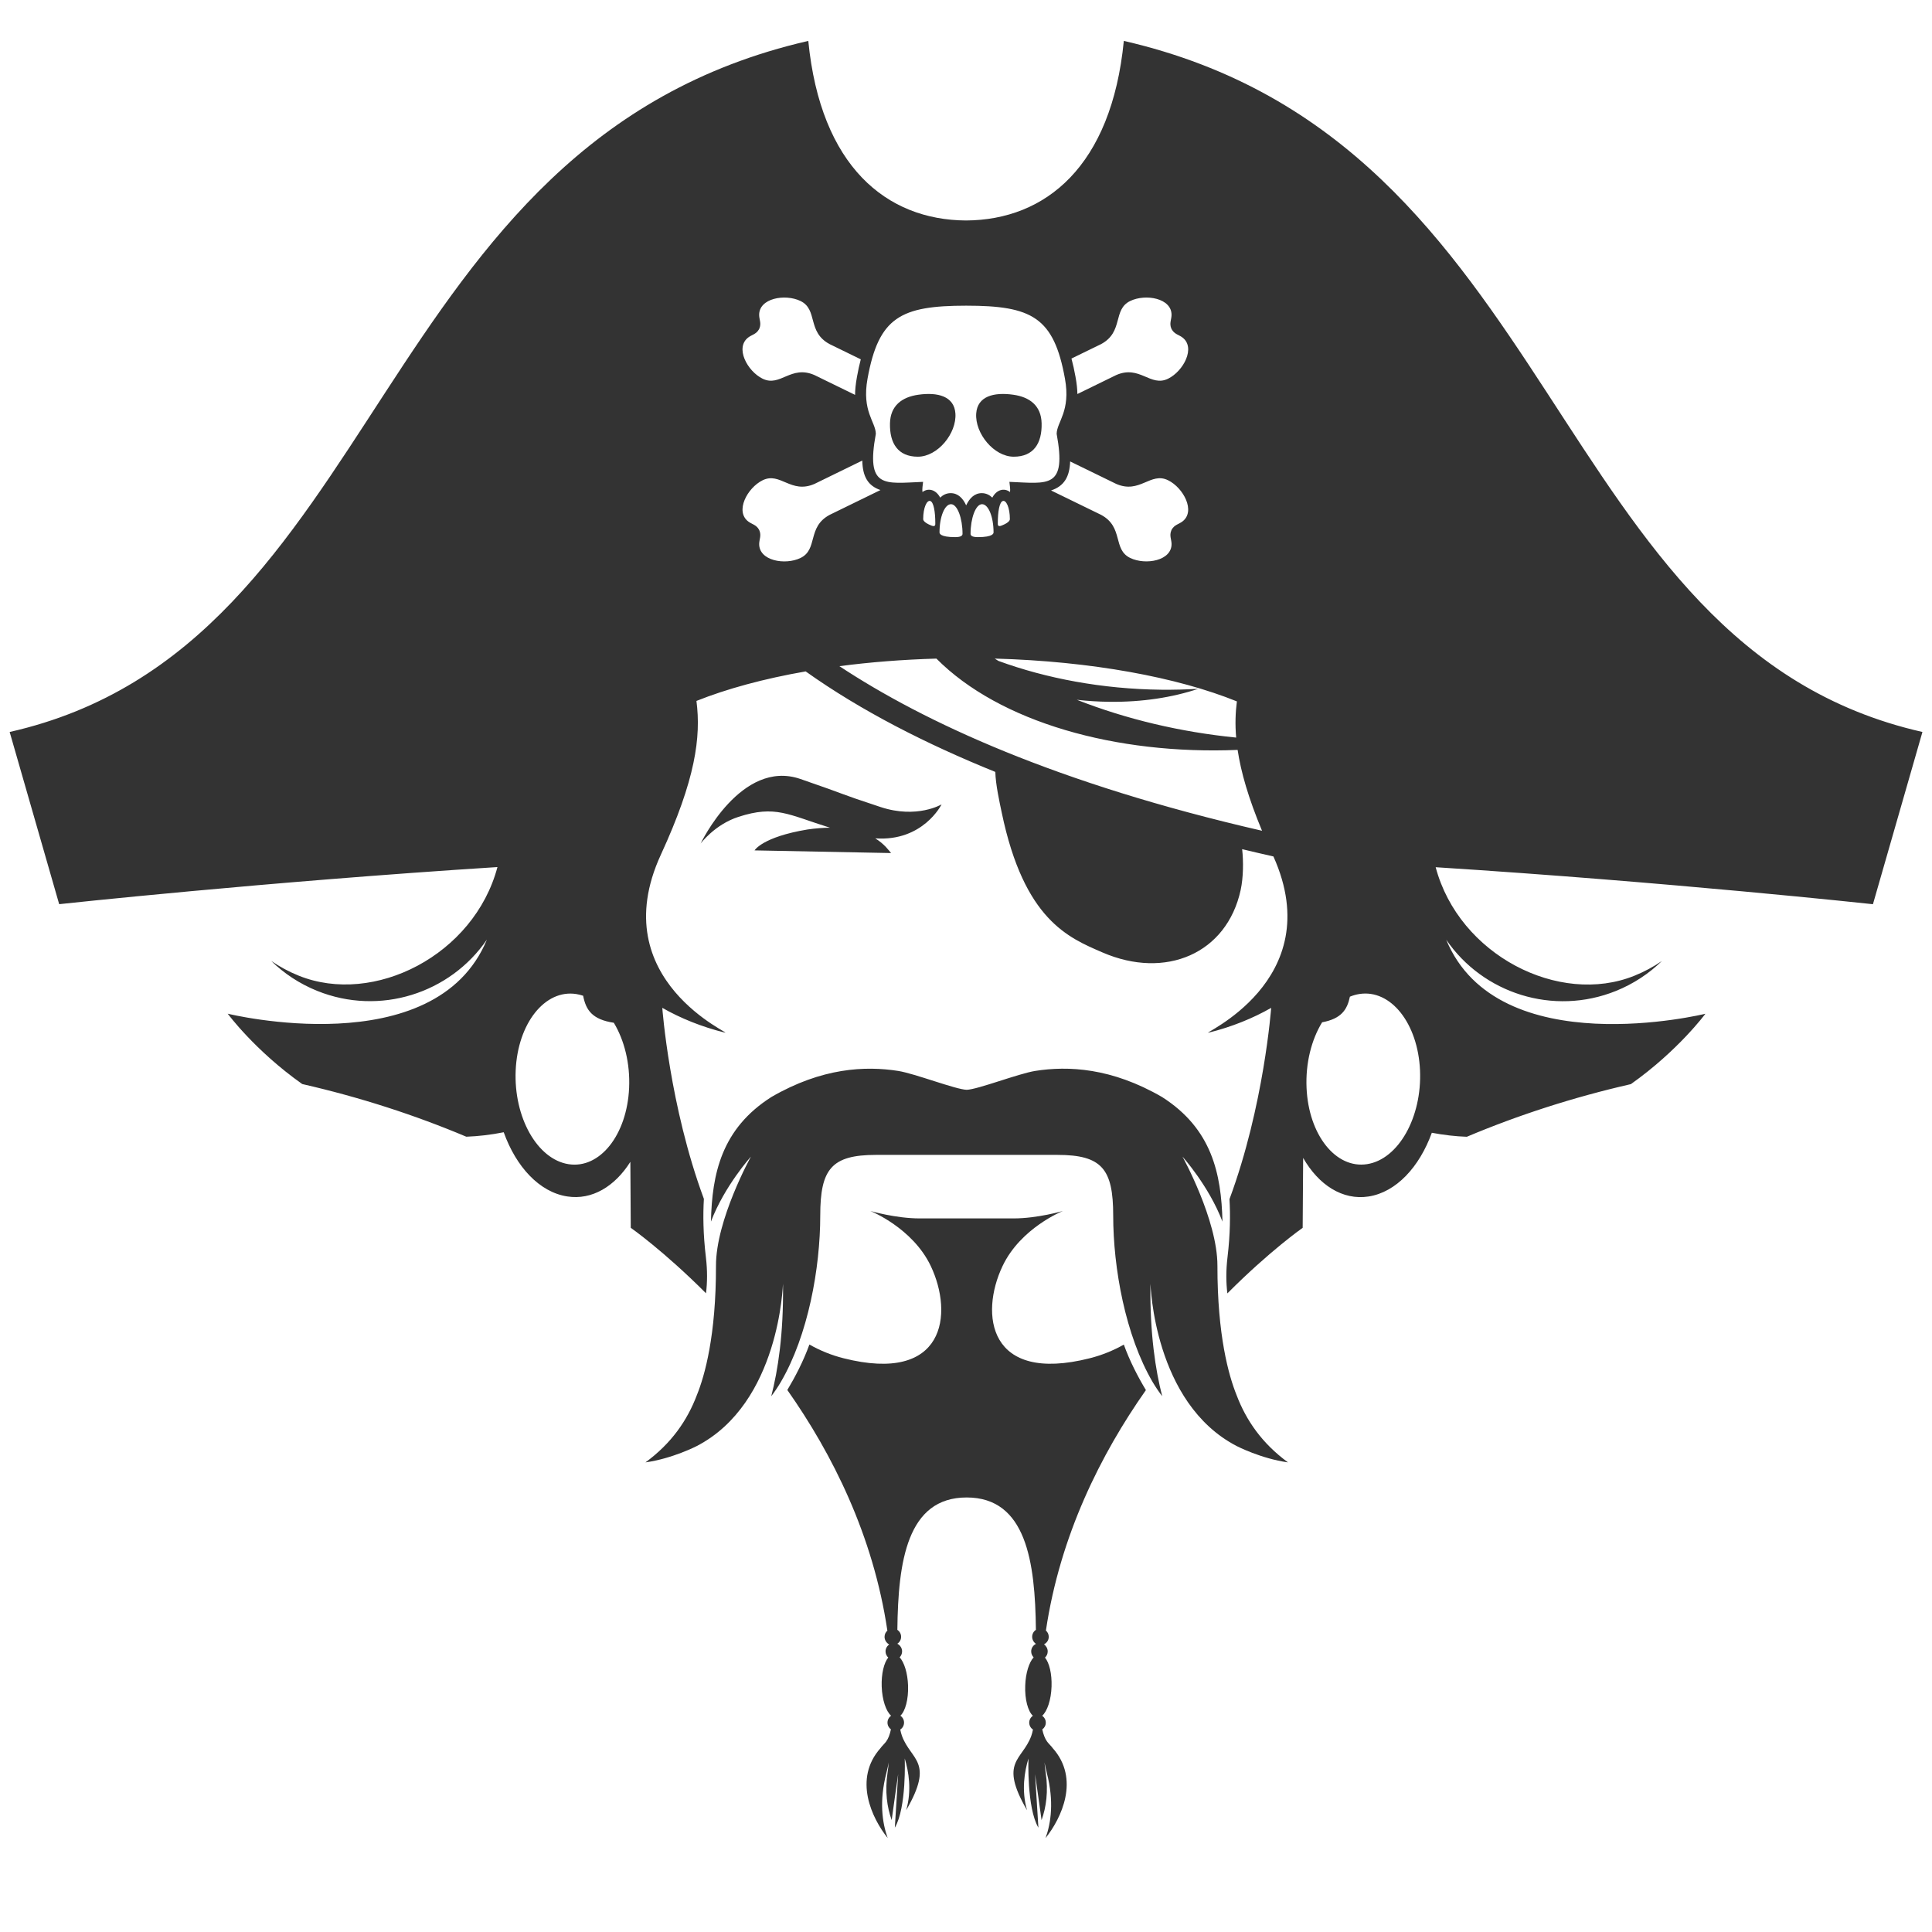 <?xml version="1.0" encoding="utf-8"?>
<!-- Generator: Adobe Illustrator 16.0.0, SVG Export Plug-In . SVG Version: 6.00 Build 0)  -->
<!DOCTYPE svg PUBLIC "-//W3C//DTD SVG 1.1//EN" "http://www.w3.org/Graphics/SVG/1.1/DTD/svg11.dtd">
<svg version="1.1" id="Layer_1" xmlns="http://www.w3.org/2000/svg" xmlns:xlink="http://www.w3.org/1999/xlink" x="0px" y="0px"
	 width="100px" height="100px" viewBox="0 0 100 100" enable-background="new 0 0 100 100" xml:space="preserve">
<path fill="#333333" d="M59.312,71.951c-2.332,3.316-4.443,7.52-5.176,12.447c0.09,0.078,0.147,0.194,0.147,0.324
	c0,0.17-0.101,0.315-0.244,0.387c0.114,0.088,0.19,0.219,0.19,0.369c0,0.125-0.053,0.239-0.141,0.317
	c0.223,0.271,0.363,0.843,0.34,1.498c-0.022,0.695-0.225,1.285-0.486,1.515c0.113,0.077,0.188,0.209,0.188,0.354
	s-0.069,0.271-0.182,0.351c0.057,0.266,0.139,0.479,0.25,0.631c0.067,0.096,0.229,0.248,0.291,0.34
	c1.422,1.596,0.448,3.631-0.371,4.654c0.284-0.789,0.442-1.908,0.069-3.353c-0.043-0.17-0.09-0.39-0.123-0.56
	c0.015,0.174,0.033,0.347,0.06,0.521c0.146,0.983,0.024,1.801-0.213,2.463c-0.031-0.207-0.306-2.203-0.336-2.379l0.172,2.771
	c-0.61-1.037-0.515-3.582-0.515-3.582c-0.202,0.67-0.371,1.646-0.073,2.679c-1.47-2.537-0.252-2.562,0.219-3.847
	c0.037-0.1,0.063-0.209,0.088-0.33c-0.116-0.073-0.194-0.209-0.194-0.358c0-0.146,0.076-0.279,0.19-0.354
	c-0.256-0.236-0.424-0.851-0.397-1.562c0.021-0.649,0.199-1.205,0.436-1.463c-0.078-0.08-0.127-0.187-0.127-0.308
	c0-0.172,0.102-0.319,0.248-0.389c-0.119-0.082-0.197-0.215-0.197-0.367c0-0.15,0.076-0.283,0.193-0.359
	c-0.037-3.534-0.504-6.852-3.585-6.852c-3.082,0-3.548,3.316-3.586,6.852c0.116,0.076,0.194,0.209,0.194,0.359
	s-0.078,0.283-0.196,0.359c0.146,0.076,0.247,0.227,0.247,0.396c0,0.121-0.048,0.227-0.127,0.307
	c0.237,0.258,0.413,0.812,0.436,1.463c0.024,0.711-0.142,1.324-0.398,1.561c0.115,0.076,0.19,0.209,0.19,0.355
	c0,0.152-0.078,0.285-0.196,0.361c0.023,0.119,0.053,0.229,0.088,0.328c0.473,1.282,1.688,1.309,0.219,3.846
	c0.296-1.033,0.128-2.008-0.075-2.678c0,0,0.1,2.545-0.513,3.582l0.172-2.771c-0.031,0.176-0.305,2.172-0.335,2.379
	c-0.239-0.662-0.359-1.479-0.213-2.463c0.025-0.174,0.045-0.346,0.059-0.52c-0.032,0.17-0.08,0.389-0.124,0.559
	c-0.372,1.443-0.213,2.562,0.071,3.352c-0.82-1.023-1.792-3.059-0.371-4.654c0.06-0.092,0.223-0.243,0.291-0.34
	c0.112-0.151,0.192-0.365,0.248-0.631c-0.108-0.078-0.178-0.205-0.178-0.35c0-0.146,0.075-0.277,0.188-0.355
	c-0.263-0.229-0.464-0.817-0.488-1.514c-0.022-0.656,0.117-1.227,0.339-1.498c-0.086-0.078-0.14-0.193-0.14-0.318
	c0-0.147,0.077-0.281,0.191-0.356c-0.144-0.082-0.242-0.229-0.242-0.397c0-0.13,0.057-0.244,0.146-0.322
	c-0.733-4.933-2.846-9.14-5.178-12.455c0.408-0.68,0.833-1.496,1.142-2.354c0.549,0.312,1.137,0.552,1.766,0.711
	c5.261,1.33,5.698-2.28,4.518-4.77c-0.941-1.982-3.129-2.853-3.129-2.853s1.315,0.385,2.546,0.385h4.876
	c1.229,0,2.547-0.385,2.547-0.385s-2.188,0.869-3.127,2.853c-1.183,2.487-0.746,6.1,4.516,4.77c0.627-0.159,1.213-0.397,1.762-0.706
	C58.477,70.453,58.902,71.271,59.312,71.951L59.312,71.951z M41.803,42.933c0.426-0.061,0.81-0.088,1.157-0.091
	c-2.17-0.677-2.822-1.181-4.735-0.562c-1.23,0.396-1.96,1.382-1.96,1.382s2.097-4.399,5.164-3.342
	c2.743,0.945,1.676,0.636,4.149,1.452c1.886,0.623,3.158-0.138,3.158-0.138s-0.95,1.934-3.433,1.759
	c0.49,0.304,0.713,0.642,0.818,0.761l-7.065-0.138C39.055,44.016,39.453,43.321,41.803,42.933L41.803,42.933z M51.486,34.088
	l0.19,0.12c2.474,0.908,5.386,1.458,8.433,1.492c0.654,0.006,1.295-0.01,1.916-0.048c-1.346,0.45-2.908,0.693-4.605,0.673
	c-0.566-0.006-1.129-0.042-1.682-0.104c2.563,1.007,5.375,1.671,8.246,1.956c-0.06-0.682-0.037-1.293,0.037-1.873
	C60.941,35.057,56.496,34.227,51.486,34.088L51.486,34.088z M64.059,38.815c-6.291,0.261-12.317-1.431-15.591-4.726
	c-1.754,0.05-3.439,0.184-5.02,0.392c4.389,2.898,11.243,6.077,21.874,8.519C64.613,41.297,64.229,39.954,64.059,38.815
	L64.059,38.815z M51.426,27.555c0-0.805-0.266-1.458-0.596-1.458s-0.594,0.729-0.594,1.533c0,0.076,0.052,0.172,0.375,0.172
	C51.416,27.802,51.426,27.599,51.426,27.555L51.426,27.555z M47.784,26.869c0,0.033,0.008,0.17,0.427,0.335
	c0.212,0.084,0.2-0.059,0.2-0.116c0-0.604-0.085-1.095-0.258-1.156C47.979,25.872,47.784,26.265,47.784,26.869L47.784,26.869z
	 M48.629,27.555c0,0.044,0.01,0.247,0.814,0.247c0.324,0,0.377-0.097,0.377-0.172c0-0.805-0.267-1.533-0.595-1.533
	C48.896,26.096,48.629,26.75,48.629,27.555L48.629,27.555z M52.271,26.869c0-0.604-0.195-0.998-0.367-0.937
	c-0.174,0.061-0.258,0.552-0.258,1.156c0,0.057-0.013,0.2,0.196,0.116C52.264,27.039,52.271,26.902,52.271,26.869L52.271,26.869z
	 M50.008,26.158c0.168-0.357,0.422-0.633,0.809-0.633c0.229,0,0.408,0.1,0.545,0.232c0.217-0.411,0.609-0.522,0.918-0.289
	c0.02-0.16-0.014-0.336-0.033-0.527c2.016,0.081,2.971,0.369,2.445-2.488c0.014-0.625,0.735-1.163,0.43-2.853
	c-0.574-3.183-1.713-3.778-5.113-3.778c-3.392,0-4.53,0.595-5.106,3.778c-0.305,1.69,0.417,2.228,0.43,2.853
	c-0.524,2.856,0.432,2.569,2.445,2.488c-0.02,0.191-0.052,0.368-0.032,0.527c0.308-0.233,0.701-0.122,0.918,0.289
	c0.136-0.132,0.314-0.232,0.543-0.232C49.594,25.525,49.847,25.801,50.008,26.158L50.008,26.158z M55.391,23.884
	c-0.027,0.797-0.313,1.279-0.988,1.502l2.589,1.262c1.18,0.634,0.588,1.788,1.508,2.232c0.795,0.384,2.158,0.146,2.14-0.736
	c-0.007-0.232-0.121-0.42-0.015-0.683l0.024-0.054c0.144-0.247,0.361-0.272,0.547-0.411c0.709-0.527,0.058-1.749-0.735-2.138
	c-0.916-0.451-1.461,0.724-2.687,0.188L55.391,23.884L55.391,23.884z M42.156,19.413l2.102,1.026
	c0.001-0.251,0.03-0.554,0.099-0.937c0.058-0.325,0.124-0.625,0.197-0.903l-1.614-0.788c-1.18-0.634-0.588-1.787-1.508-2.232
	c-0.795-0.384-2.159-0.146-2.138,0.736c0.005,0.232,0.12,0.42,0.013,0.684l-0.026,0.053c-0.141,0.246-0.36,0.272-0.546,0.411
	c-0.708,0.528-0.056,1.749,0.736,2.138C40.387,20.051,40.931,18.877,42.156,19.413L42.156,19.413z M73.5,55.398
	c-0.111-2.435-1.514-4.2-3.135-3.949c-0.17,0.027-0.334,0.072-0.494,0.139c-0.141,0.676-0.445,1.141-1.438,1.326
	c-0.55,0.896-0.863,2.111-0.806,3.396c0.108,2.432,1.513,4.198,3.134,3.946C72.382,60.005,73.607,57.83,73.5,55.398L73.5,55.398z
	 M31.771,52.938c-1.129-0.17-1.445-0.666-1.588-1.399c-0.117-0.039-0.236-0.067-0.357-0.088c-1.622-0.251-3.025,1.516-3.134,3.948
	s1.116,4.607,2.737,4.859c1.621,0.252,3.024-1.516,3.134-3.947C32.62,55.035,32.311,53.832,31.771,52.938L31.771,52.938z
	 M26.072,58.605c-0.663,0.133-1.308,0.207-1.936,0.231c-2.668-1.125-5.512-2.045-8.492-2.726c-2.449-1.729-3.857-3.641-3.857-3.641
	s10.744,2.641,13.415-3.836c-1.9,2.779-5.541,3.965-8.791,2.652c-0.912-0.369-1.71-0.899-2.372-1.547
	c0.436,0.3,0.911,0.556,1.419,0.761c3.899,1.575,9.082-1.071,10.29-5.62C13.657,45.65,3.063,46.8,3.063,46.8L0.5,37.887
	c19.546-4.42,18.526-30.528,41.337-35.77c0.637,6.495,4.047,9.271,8.165,9.295c4.118-0.024,7.53-2.8,8.167-9.295
	c22.81,5.241,21.791,31.349,41.336,35.77l-2.562,8.915c0,0-10.562-1.147-22.633-1.915c1.209,4.547,6.391,7.191,10.289,5.616
	c0.508-0.205,0.981-0.461,1.42-0.761c-0.664,0.647-1.461,1.178-2.373,1.547c-3.25,1.312-6.892,0.127-8.791-2.652
	c2.672,6.477,13.416,3.835,13.416,3.835s-1.408,1.91-3.857,3.642c-2.98,0.68-5.824,1.6-8.492,2.725
	c-0.588-0.021-1.191-0.09-1.811-0.207c-0.646,1.779-1.848,3.076-3.273,3.298c-1.346,0.209-2.584-0.593-3.387-1.996l-0.025,3.618
	c0,0-1.701,1.188-3.898,3.394c-0.067-0.551-0.077-1.174,0.007-1.867c0.144-1.203,0.149-2.213,0.103-3.012
	c1.788-4.816,2.157-9.9,2.157-9.9c-0.938,0.537-2.047,0.988-3.229,1.281c-0.57,0.141,6.256-2.639,3.346-9.118
	c-0.533-0.12-1.072-0.246-1.619-0.377c0.072,0.628,0.064,1.463-0.076,2.111c-0.717,3.298-3.889,4.649-7.156,3.233
	c-1.75-0.757-4.053-1.677-5.211-7.233c-0.117-0.559-0.318-1.459-0.332-2.109c-3.551-1.436-6.94-3.155-9.817-5.203
	c-2.164,0.378-4.083,0.9-5.653,1.528c0.242,1.877-0.051,4.07-1.843,7.961c-3.011,6.541,3.879,9.347,3.307,9.205
	c-1.185-0.293-2.292-0.743-3.232-1.28c0,0,0.37,5.074,2.153,9.887c-0.048,0.804-0.041,1.816,0.104,3.025
	c0.083,0.69,0.074,1.312,0.005,1.862c-2.195-2.2-3.894-3.389-3.894-3.389l-0.021-3.414c-0.805,1.275-1.986,1.99-3.266,1.791
	C27.923,61.707,26.715,60.398,26.072,58.605L26.072,58.605z M57.775,19.413c1.225-0.536,1.77,0.639,2.686,0.188
	c0.793-0.39,1.445-1.61,0.736-2.138c-0.186-0.139-0.406-0.165-0.545-0.411l-0.027-0.053c-0.107-0.264,0.008-0.452,0.014-0.684
	c0.021-0.882-1.344-1.121-2.139-0.736c-0.92,0.445-0.328,1.598-1.508,2.232l-1.533,0.747c0.078,0.29,0.148,0.604,0.209,0.944
	c0.066,0.358,0.094,0.65,0.098,0.892L57.775,19.413L57.775,19.413z M45.572,25.365c-0.634-0.218-0.923-0.681-0.94-1.526
	l-2.474,1.208c-1.225,0.536-1.769-0.639-2.686-0.188c-0.792,0.39-1.444,1.611-0.736,2.138c0.186,0.139,0.405,0.164,0.546,0.411
	l0.026,0.054c0.107,0.263-0.008,0.451-0.013,0.683c-0.02,0.882,1.343,1.121,2.139,0.736c0.92-0.444,0.328-1.598,1.508-2.232
	L45.572,25.365L45.572,25.365z M46.065,21.916c0.02-0.922,0.621-1.363,1.463-1.484c1.019-0.145,1.863,0.081,1.924,0.972
	c0.069,1.026-0.916,2.235-1.944,2.235C46.479,23.639,46.043,22.944,46.065,21.916L46.065,21.916z M53.914,21.916
	c0.023,1.029-0.414,1.723-1.443,1.723c-1.027,0-2.012-1.208-1.943-2.235c0.062-0.892,0.904-1.117,1.925-0.972
	C53.293,20.552,53.895,20.993,53.914,21.916L53.914,21.916z M45.34,59.777c-2.304,0-2.884,0.736-2.884,3.137
	c0,2.729-0.631,6.211-2.044,8.623c-0.152,0.26-0.317,0.502-0.492,0.73c0.351-1.354,0.636-3.232,0.609-5.732l-0.002-0.08
	c-0.009,0-0.154,6.166-4.47,8.396c0,0-1.247,0.645-2.648,0.842c1.341-0.982,2.164-2.168,2.666-3.496
	c0.402-0.996,0.99-3.07,0.984-6.682c-0.004-2.382,1.809-5.648,1.809-5.648s-1.363,1.51-2.07,3.363
	c0.058-2.479,0.547-4.804,3.125-6.447c2.615-1.518,4.866-1.619,6.567-1.352c0.871,0.139,2.983,0.963,3.546,0.977
	c0.563-0.014,2.675-0.838,3.546-0.977c1.703-0.269,3.953-0.166,6.568,1.352c2.578,1.645,3.065,3.969,3.125,6.447
	c-0.707-1.854-2.07-3.363-2.07-3.363s1.812,3.268,1.809,5.648C63.01,69.127,63.6,71.201,64,72.197
	c0.502,1.328,1.326,2.514,2.666,3.496c-1.402-0.197-2.648-0.842-2.648-0.842c-4.315-2.23-4.461-8.396-4.471-8.396l-0.002,0.08
	c-0.025,2.5,0.26,4.379,0.611,5.732c-0.176-0.229-0.34-0.472-0.494-0.73c-1.41-2.412-2.043-5.895-2.043-8.623
	c0-2.4-0.578-3.137-2.885-3.137H45.34L45.34,59.777z"/>
</svg>
